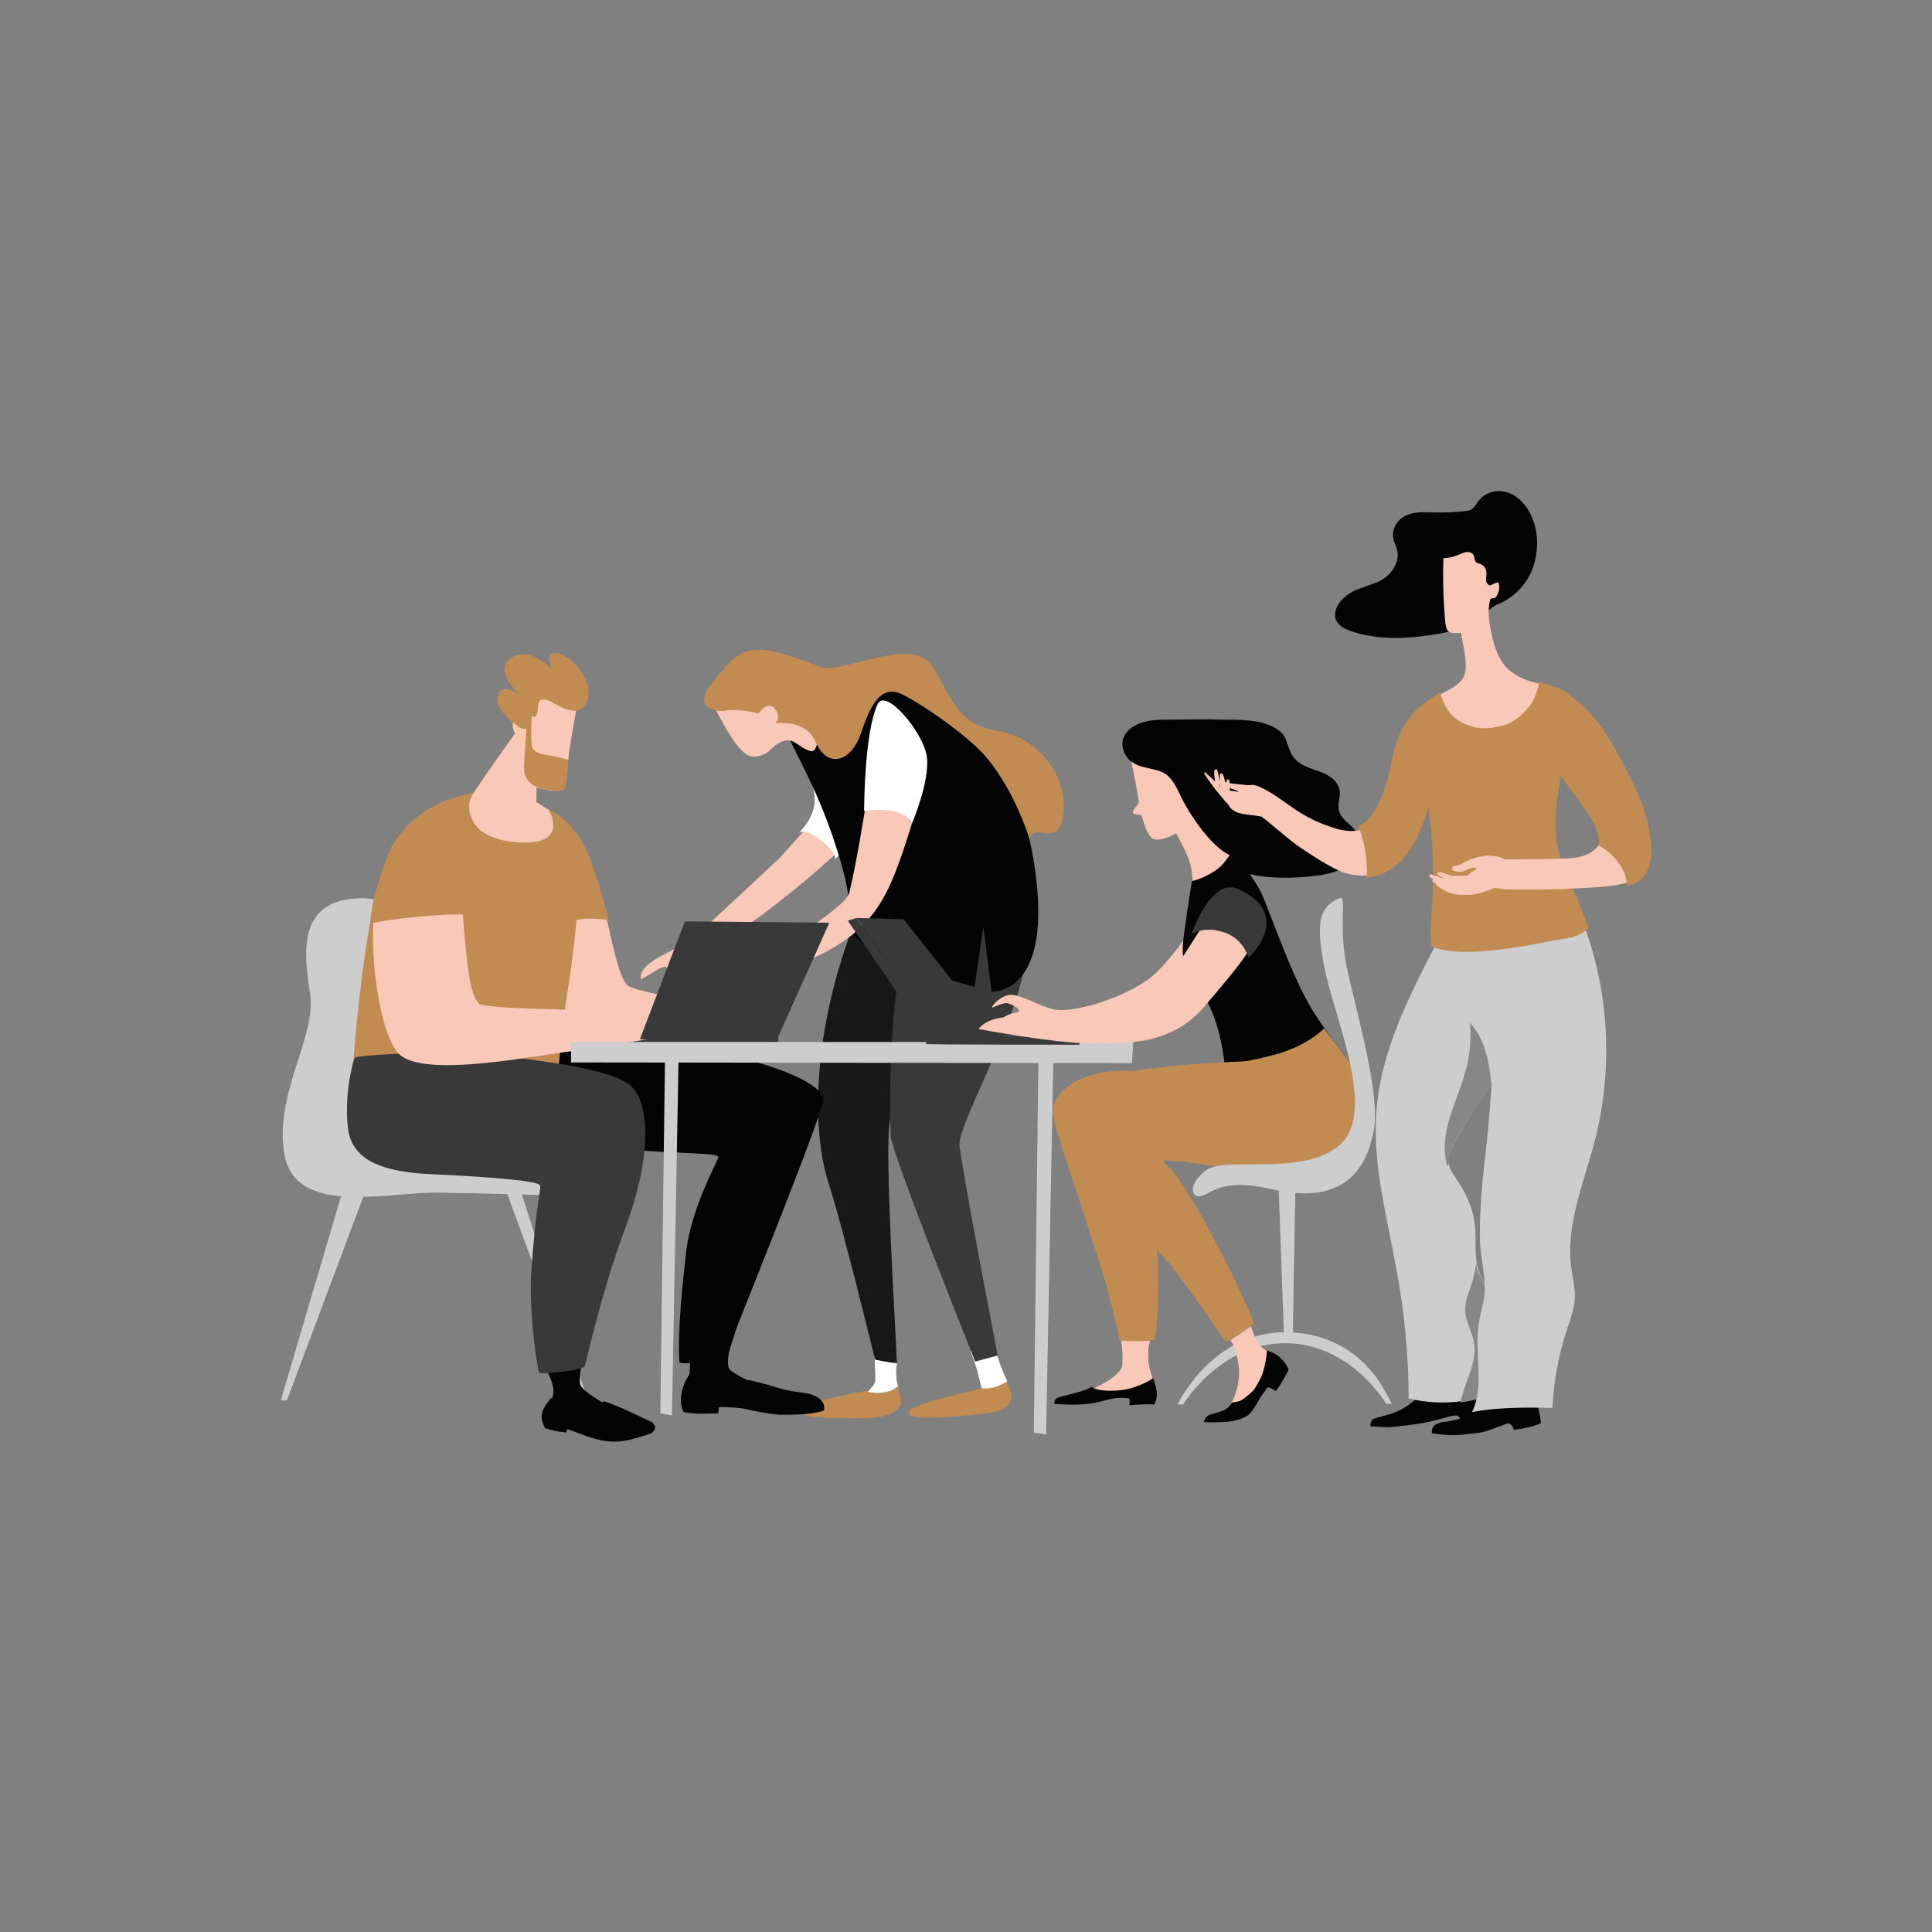 <?xml version="1.0" encoding="utf-8"?>
<!-- Generator: Adobe Illustrator 26.1.0, SVG Export Plug-In . SVG Version: 6.00 Build 0)  -->
<svg version="1.1" id="Layer_1" xmlns="http://www.w3.org/2000/svg" xmlns:xlink="http://www.w3.org/1999/xlink" x="0px" y="0px"
	 viewBox="0 0 283.5 283.5" style="enable-background:new 0 0 283.5 283.5;" xml:space="preserve">
<rect x="0" y="0" width="283.5" height="283.5" fill="#808080" stroke="none"/>
<style type="text/css">
	.st0{fill:#FFFFFF;}
	.st1{fill:#E6E6E6;}
	.st2{fill:#CDCDCD;}
	.st3{fill:url(#SVGID_1_);}
	.st4{fill:url(#SVGID_00000032632798649577080900000008246969447413595827_);}
	.st5{fill:url(#SVGID_00000035508566752708864120000013779096963588253100_);}
	.st6{fill:#181819;}
	.st7{fill:#040405;}
	.st8{fill:#008A97;}
	.st9{fill:#FAC8B8;}
	.st10{fill:#393939;}
	.st11{fill:#C18B52;}
	.st12{opacity:0.75;fill:#E6E6E6;}
	.st13{fill:#263E53;}
	.st14{fill:#516575;}
	.st15{fill:#1C1B20;}
	.st16{fill:#37363B;}
	.st17{fill:#2B2A2F;}
	
		.st18{fill-rule:evenodd;clip-rule:evenodd;fill:#E1E1E1;stroke:#F9F9F9;stroke-width:0.25;stroke-linecap:round;stroke-linejoin:round;}
	.st19{fill:#D5E6F7;}
	.st20{fill:#80357F;}
	.st21{fill:#E52F32;}
	.st22{fill:#435D89;}
	.st23{fill:#C79763;}
	.st24{opacity:0.12;}
	.st25{fill:#943C00;}
	.st26{fill:#B14B00;}
	.st27{opacity:0.3;fill:#C18B52;}
	.st28{fill:#D4AE86;}
	.st29{fill:#878787;}
	.st30{fill:#A51627;}
	.st31{fill:#CDA275;}
	.st32{fill:#1D1D1E;}
	.st33{opacity:0.23;}
	.st34{fill:#E7E7E7;}
	.st35{fill:none;}
	.st36{fill:#232828;}
	.st37{fill:#131616;}
	.st38{fill:#343A3A;}
	.st39{fill:#353A4E;}
	.st40{fill:#767D93;}
	.st41{fill:#18191E;}
	.st42{fill:#DECA44;}
	.st43{fill:#F7BF23;}
	.st44{fill:#45464C;}
	.st45{fill:#2C3133;}
	.st46{fill:#1E2123;}
	.st47{fill:#414547;}
	.st48{fill:#131516;}
	.st49{fill:#4F4F50;}
	.st50{fill:#2C3A3F;}
	.st51{fill:#CFCFCF;}
	.st52{fill:#28353A;}
	.st53{fill:#B4B4B4;}
	.st54{fill:#DFC3A5;}
	.st55{fill:#E9D6C2;}
	.st56{fill:#939598;}
	.st57{fill:#BCBEC0;}
	.st58{fill:#D1D3D4;}
	.st59{enable-background:new    ;}
	.st60{fill:#A7A9AC;}
	.st61{fill:#F1F2F2;}
	.st62{fill:#16285B;}
	.st63{fill:#FFBC00;}
	.st64{fill:#673AB7;}
	.st65{fill:#F7D5B9;}
	.st66{fill:#835ADB;}
	.st67{fill:none;stroke:#51443D;stroke-width:0.741;stroke-miterlimit:10;}
	.st68{fill:#00D9EA;}
	.st69{fill:#FFFFFF;stroke:#E7A646;stroke-width:0.321;stroke-miterlimit:10;}
	.st70{fill:#000062;}
	.st71{fill:#0098A8;}
	.st72{fill:#FFC8A4;}
	.st73{opacity:0.4;fill:#393939;}
	.st74{clip-path:url(#SVGID_00000116232808846930481210000010501319290200428439_);}
	.st75{clip-path:url(#SVGID_00000122698279808768614370000000370383792996412821_);}
	.st76{clip-path:url(#SVGID_00000089548259923951651350000016318419390054844825_);enable-background:new    ;}
	.st77{fill:#EFF2F4;}
	.st78{clip-path:url(#SVGID_00000072275979596283343370000016819834302462708414_);enable-background:new    ;}
	.st79{clip-path:url(#SVGID_00000108273613708660046310000003458179003105169828_);enable-background:new    ;}
	.st80{fill:#B8BBBC;}
	.st81{fill:#808283;}
	.st82{clip-path:url(#SVGID_00000054987103157587452190000014416959763412067717_);enable-background:new    ;}
	.st83{opacity:0.4;fill:#FFFFFF;}
	.st84{clip-path:url(#SVGID_00000124860181549129006520000012040147038602455730_);}
	.st85{clip-path:url(#SVGID_00000081635508561262194410000015540854443114246025_);}
	.st86{clip-path:url(#SVGID_00000168836795640058860100000015774603532035470756_);enable-background:new    ;}
	.st87{clip-path:url(#SVGID_00000011002543299131762960000005940900902928888504_);enable-background:new    ;}
	.st88{clip-path:url(#SVGID_00000125570546811796517540000006777790561937966000_);enable-background:new    ;}
	.st89{clip-path:url(#SVGID_00000147202829080717516130000016618889561590995612_);enable-background:new    ;}
	.st90{fill:#2B2B2B;}
	.st91{fill:#B73026;}
	.st92{fill:#616061;}
	.st93{fill:#D1352E;}
	.st94{fill:#444444;}
	.st95{fill:#1D1D1B;}
	.st96{fill:#525252;}
	.st97{fill:#E6332C;}
	.st98{fill:#424243;}
	.st99{fill:#7D9ACF;}
	.st100{fill:#232322;}
	.st101{fill:#FFCC00;}
	.st102{fill:#0072AE;}
	.st103{fill:#354E8D;}
	.st104{fill:#283A6A;}
	.st105{fill:#6778B6;}
	.st106{fill:#2981BC;}
	.st107{fill:#FDE1D1;}
	.st108{fill:#4C92CE;}
	.st109{fill:#1D507C;}
	.st110{fill:#3593D1;}
	.st111{fill:#3394D2;}
	.st112{fill:#CD575E;}
	.st113{fill:#B01B32;}
	.st114{fill:#646564;}
	.st115{opacity:0.72;}
	.st116{fill:#999999;}
	.st117{opacity:0.64;}
	.st118{opacity:0.22;}
	.st119{fill:#464746;}
	.st120{fill:#343534;}
	.st121{fill:#777877;}
	.st122{fill:#4B4C4B;}
	.st123{fill:#727272;}
	.st124{fill:#8C8C8C;}
	.st125{fill:#9C9C9C;}
	.st126{fill:#D5D5D5;}
	.st127{fill:#1A1A1A;}
	.st128{fill:#333333;}
	.st129{fill:#B3B3B3;}
	.st130{opacity:0.58;}
	.st131{fill:#CCCCCC;}
	.st132{fill:#286AA5;}
	.st133{fill:#EB5B60;}
	.st134{opacity:0.65;}
	.st135{fill:#AAB6D9;}
	.st136{fill:#2A2A2A;}
	.st137{fill:#5E5E5F;}
	.st138{fill:none;stroke:#040405;stroke-width:0.5;stroke-miterlimit:10;}
	.st139{opacity:0.9;}
	.st140{fill:#959595;}
	.st141{fill:#A1A1A1;}
	.st142{fill:#555555;}
	.st143{fill:#FFC8AB;}
</style>
<g>
	<g>
		<path class="st9" d="M132.5,115.7c0,0-15.9,17.1-30,24.5c0,0-1.7,0.5-2.8,2.3c-0.5,0.8-2.4,1.9-1.9,0.4s-0.5-1.1-1.5-0.5
			c-1,0.6-2.2,1.3-2.2,1.3s-0.8-1.3,2.5-3.2c3.4-1.9,3.8-1.7,4.9-2.6c0.8-0.7,12.8-11.9,12.8-11.9l13.5-14.9
			C127.7,111.1,132.3,112.8,132.5,115.7z"/>
		<g>
			<path class="st0" d="M117,122.4c0,0,3-2.5,2.5-5.8c-0.5-3.3-0.7-7.2-0.7-7.2s4.9,11.8,5.7,14.7l-2,2
				C123.1,125.2,118.4,120.8,117,122.4z"/>
		</g>
		<path class="st0" d="M131.6,200.1l-0.1,1c0,0,0,1.5,0.2,2c0.2,0.5,0,0.9,0,0.9l-4.1,2.2l-0.6-1.7c0,0,1.4-1.2,1.4-1.8
			c0.1-0.5,0-1.8,0-1.8l-0.1-2.9L131.6,200.1z"/>
		<path class="st11" d="M127.6,208.1c2.3-0.1,4.9-1,4.6-2.8c-0.1-0.7-0.5-1.9-0.5-1.9c-1.2,1.4-4.5,1-4.6,0.7c0,0-9.2,1.6-9.4,2.7
			c0,0.1,0,0.4,0,0.5C118,208.3,125.5,208.1,127.6,208.1z"/>
		<path class="st0" d="M146.2,198.4c0,0,0.3,1.3,0.8,2.4c0.2,0.6,0.8,1.9,0.8,1.9l-3,4.4c0,0-0.6-2.8-1.4-6c-0.2-0.7-1-2.9-1-2.9
			L146.2,198.4z"/>
		<path class="st11" d="M143.9,207.5c2.3-0.2,4.6-0.8,4.5-2.6c0-0.5-0.6-2.2-0.6-2.2c-0.8,0.5-2.1,1.2-3.7,1c0,0-10.2,2.3-10.6,3.3
			c0,0.1-0.1,0.4,0,0.5C133.6,208.6,141.6,207.7,143.9,207.5z"/>
		<path class="st6" d="M125.8,134.3c-6.7,16.7-6.8,31.7-4.1,39.7c1.8,5.4,6.7,25.5,6.7,25.5s2.1,0.5,3.2,0.5
			c-0.1-4.2-1.9-31.2-1-35.7c3.1-15.1,5.5-27.1,5.5-27.1L125.8,134.3z"/>
		<path class="st10" d="M150.3,135.4c2.8,8.8-10,29.1-9.5,32.8c0.8,5.9,5.6,30.7,5.6,30.7l-3.3,0.9c0,0-12.2-30.4-12.4-33.1
			c-0.2-4.5-0.2-18.7,1.7-25.5c0.6-2.3,2.3-9.1,2.3-9.1S145.7,121,150.3,135.4z"/>
		<path class="st7" d="M145.5,145.5c0,0,8.7,0.7,6.5-17c-1.8-14.7-8.1-20.5-21.4-27.8c-12.4-6.9-15.4,2.6-14.6,8
			c0.1,0.6,3.9,7,6.4,14.7c1.3,3.9,2.6,8.3,2.2,12.1c-0.4,4.4,18.4,9.3,18.4,9.3l1.3-8.8L145.5,145.5z"/>
		<path class="st9" d="M105,104.1c3.7,7.1,4.9,7.2,6.5,6.8c1.6-0.4,1.6-1.4,3.3-2.1c1.7-0.7,2.3,0.9,4.1,1.4c1.3,0.4,1.5-3.4,0.2-5
			c-1.3-1.6-1.7-3.4-4.4-2.4c-2.7,0.9-3.3-0.8-6.7-0.8C104.5,102,105,104.1,105,104.1z"/>
		<path class="st11" d="M104.5,100.2c-3,3.6,0.4,4.3,1.9,4.1c2.1-0.4,4.9,0.4,4.9,0.4c2-2.8,3.4,0.4,2.7,1.1c-1.1,0.9,3.9-1,5.7,3.1
			c1.8,4.1,5.3,2.7,6.6-1.2c1.2-3.5,2.7-7.5,6.1-5.8c3.4,1.7,9.9,6.3,12.4,9.3c4.2,5,6.3,12,6.3,12c0.4-2.7,3.7,1,4.7-2.6
			c1.6-5.5-3-12.4-9.2-13.3c-5.2-0.8-6.4-3.3-9.4-9c-3-5.7-13.4,0.9-17-0.5C109.3,93.5,108.6,95.2,104.5,100.2z"/>
		<path class="st9" d="M133.8,120.9c-3.4,10.9-5.3,15.5-14.9,19.9c-9.6,4.4-10.6,5.5-12.6,7.9c-2.1,2.4-4.8-2.2-3.6-3.2
			c0.3-0.3,2.3-0.9,3.6-1.8c0,0,1.8-1.2,5.1-2.9c1.2-0.7,12.6-7.5,13.2-9.7c1-4,2.3-12.1,2.3-12.1l4.6-1.9L133.8,120.9z"/>
		<path class="st0" d="M128.8,103.3c-2,4.1-2,15.7-2,15.7s5.8-1,7,1.9c0,0,2.7-6.3,2.2-9.9C135.5,107.5,130,100.9,128.8,103.3z"/>
	</g>
	<g>
		<polygon class="st2" points="75.5,171.9 86,204.8 85.4,205 73,171.3 		"/>
		<path class="st7" d="M101.4,198.5l5.7-0.7c0,0-0.7,2.7,0.1,3.3c2.8,2,6.2,2.7,6.2,2.7s-5.4,0.9-8.6,0.9c-3.1,0-4.1,0-4.1,0
			s0.4-1.7,0.5-3.5C101.3,199.3,101.4,198.5,101.4,198.5z"/>
		<path class="st7" d="M101.2,201.6c-2,3-1.1,5.3-0.9,5.6c2.2,0.4,3.3,0.2,5.1,0.2c0.1-0.4,0-0.5,0.1-0.9c0.8-0.1,3.4,0.1,4.1,0.3
			c0.7,0.2,3.9,0.8,4.9,0.8c2.2,0,4.4,0,6.4-0.6c0.2-0.9-0.2-1.5-1-2c-0.9-0.5-1.6-0.6-2.6-0.7c-1.6-0.2-2.8-0.5-4.3-1
			c-0.3-0.1-2.9-0.8-3.2-0.8c-0.2,0-1.2,1.8-5.7,0.7C103.3,203.2,101.1,202.4,101.2,201.6z"/>
		<path class="st7" d="M120.8,161.4c0,1.8-11.2,29.6-12.5,32.9c-0.4,1.1-1.4,4.2-1.6,5c-0.2,0.5-7,1-7,0.6c-0.3-4.7,0.5-12,1-16.3
			c0.7-6.1,4.4-12.9,4.7-13.7c0.3-0.8-4.4-0.5-16.5-1.4c-12.1-0.9-28.6,2.7-29.1-5.5c-0.4-8.2,14.9-11.6,31.4-10.5
			C107.6,153.7,120.8,158.2,120.8,161.4z"/>
		<polygon class="st2" points="97.6,154 96.9,207.4 98.6,207.7 99.6,154 		"/>
		<path class="st7" d="M80.1,200.9c0,0,1.3,2.2,1.1,3.5c-0.2,1.4-0.8,1.9-0.8,1.9s2.6,2.4,5.4,2.7c3,0.3,6-1.4,5.9-1.5
			c-0.3-0.1-6.5-3.1-6.6-4.5c-0.1-1.4,0.3-2.9,0.3-2.9L80.1,200.9z"/>
		<path class="st7" d="M80.9,205.1c-0.3,0.4-1.3,1.5-1.4,2.5c-0.1,0.7,0.2,1.5,0.5,2c0.2,0,1.1,0.4,3,0.6c0.2,0,0.2-0.5,0.3-0.5
			c4.4,1.7,6.1,2.3,9.4,1.5c0.4-0.1,2.5-0.7,2.9-0.9c0.3-0.2,0.6-0.6,0.5-1c-0.1-0.3-0.3-0.6-0.6-0.7c-1-0.4-4.4-2.2-6.9-3
			c-0.5,0.8-1.8,1.7-4.3,1.4C82.8,206.8,81.6,206.4,80.9,205.1z"/>
		<path class="st9" d="M89.1,135.2c0.3,0.9,1.6,8.3,3,9.4c1.4,1.1,12.4,2.6,16.9,4.6c4.4,2,2.7,2.3,2.7,2.3l-25.2,1.5
			c0,0-3.5-1.7-5.5-11.2c-2-9.6,0.8-10.8,0.8-10.8S87.8,130.5,89.1,135.2z"/>
		<polygon class="st2" points="51,172.3 41.2,205.5 42.1,205.5 54.7,171.9 		"/>
		<path class="st2" d="M53.1,131.8c5.8-0.1,10.8,7.3,13.2,12c2.4,4.8,14.6,31.6,14.6,31.6s-9.9-0.3-16.8-0.4s-20.5,3.5-22.3-5.3
			c-1.8-8.9,4.7-17.5,3.7-23.9C44.5,139.5,43.7,131.9,53.1,131.8z"/>
		<path class="st11" d="M70.2,116.3c0.2,2,2.4,5.7,6,5.9c3.6,0.2,2.2-3.2,2.1-3.9c3.6,0.3,5.8,3.1,6.9,4.9c1.6,2.5,2.5,6.2,2.8,7.1
			c0.3,0.9-3.2,3-3.2,3s-0.9,8.9-1.6,12.7c-0.6,3.8-1.2,10.3-1.2,10.3s-9.2-0.9-18.3,0c-9.1,0.9-11.9,0.2-11.9,0.2s1.7-26.1,6.1-33
			C62.4,116.7,70.2,116.3,70.2,116.3z"/>
		<polygon class="st10" points="80.8,152.9 99.8,153.1 100.1,151.7 81,151.8 		"/>
		<path class="st9" d="M76.4,106.4c-0.4,0.7-4.1,5.7-7,10.1c-0.8,1.2-0.7,2.7,0,4c1.2,2.3,4.8,3.3,8.4,3.1c5.4-0.3,2.7-4.8,2.7-4.8
			l-1.8-1.1l0.2-9.6L76.4,106.4z"/>
		<path class="st9" d="M84.7,103.5c0,0-0.8,4.1-1.2,7c-0.4,2.9-0.3,5.5-1.3,5.5c-1,0.1-4.8-0.1-5.5-2.2c-0.7-2.2,0.5-12,0.5-12
			L84.7,103.5z"/>
		<path class="st143" d="M77.7,106.3c0,0-1.1-1.8-2.2-0.6c-1.1,1.1,1.4,3.8,1.4,3.8L77.7,106.3z"/>
		<path class="st11" d="M77.3,106.4c0,0-0.4,5.1-0.4,6.4c0,1.3,0.9,2.8,3.4,3.1c2.5,0.3,2.6,0,2.7-0.5c0.2-1.1,0.4-3.9,0.4-3.9
			s-0.7-0.2-2.5-0.6c-1.8-0.3-2.2-0.4-2.7-1c-0.5-0.6-0.1-6.2-0.1-6.2L77.3,106.4z"/>
		<path class="st11" d="M83,135.4c0.2,0,1.8-0.6,3.4-0.6s2.9,0.2,2.9,0.2c0.4,1.3-1.3-5.7-3.3-9.7C84.8,122.7,83,135.4,83,135.4z"/>
		<polygon class="st10" points="94.6,153.1 94.8,151.7 114.2,152.1 114.2,153.8 		"/>
		<path class="st11" d="M84.3,104.3c1.4,0.1,2.2-1.5,2-3.2c-0.1-1.7-2.2-4.7-4.3-5.2c-2-0.5-1.4,1.7-0.9,2.4c-2.1-2.1-4.5-3-6.2-1.7
			c-2.2,1.6,0.4,4.5,1.3,5.2c-2.5-1.3-3.1-0.4-3.2,0.5c-0.2,0.8,0.5,2.5,2.9,4.2c0.2,0.2,1,0.7,1.6,0.4c0.5-0.2,0.3-1,0.5-1.6
			c0.1-0.6,0.1,0.1,0.6-0.2c0.5-0.3,0.1-2.2,0.8-2.4C81,102.4,81.8,104.1,84.3,104.3z"/>
		<path class="st143" d="M97.5,149.8c0,0,4.7-1.6,8.2-0.6c3.5,1,3.4,2.4,3.4,2.4L97.6,152L97.5,149.8z"/>
		<path class="st10" d="M93.6,160.7c1,1.8,2.6,7.8-2.1,20.2c-3.1,8.3-5.3,18.2-5.7,19.6c-0.1,0.5-6.5,1.3-6.7,0.9
			c-0.2-0.3-1.6-8.9-1.1-15.4c0.8-10.8,1.5-11.4,1.2-12.1c-0.3-0.7-9.2-1.3-15.9-1.6c-6.7-0.3-11.5-1.8-12.2-6.5s0.7-10.4,1-10.6
			c0.3-0.3,13.3-1.5,26.6,0.4C91.9,157.4,92.7,159.2,93.6,160.7z"/>
		<path class="st9" d="M63.5,120.3c2.9,0,3.5,3,4.3,12.6c0.8,9.6,1.1,12.6,2.4,14.3c0.7,0.9,14,0.9,21.7,1.2
			c7.6,0.4,11.7-0.2,15.9,2.9c-8.7,0.1-17.8,2.2-23.6,2.9c-5.8,0.7-22.2,4.1-25.7,0.4c-3.5-3.7-5.3-21.3-2.1-26.9
			C59.5,121.9,60.3,120.3,63.5,120.3z"/>
		<path class="st11" d="M54.3,135.5c2.2-0.5,9.7-1.5,15-1.3c0.4-6.4,0.7-15.2-5-15.3C58.4,118.7,54.7,130.1,54.3,135.5z"/>
		<polygon class="st10" points="100.5,135.2 93.9,152.5 113.8,153 121.7,135.4 		"/>
		<polygon class="st2" points="152.4,153.8 151.7,210.2 153.5,210.5 154.6,153.8 		"/>
		<g>
			<path class="st9" d="M168.8,196.7c0,0-0.4,0.8-0.3,2.6c0,1.8,1.1,3.9,1.2,4.6c0.2,1.6-10.8,0.5-10.8,0.5s5.7-2.1,5.8-4.2
				c0.1-2.1-0.2-3.5-0.2-3.5S168.3,196.8,168.8,196.7z"/>
			<path class="st7" d="M166.3,203.6c1.8-0.6,2.7-1.2,2.9-1.4c0.8,2,0.6,3.1,0.2,3.9c-1.2-0.1-2.5,0-3.7,0.1c0.1-0.3,0.1-0.7,0-1
				c-3.7-0.5-3.6,1.4-11,0.8c0-0.4,0.1-0.7,0.5-0.9c0.4-0.2,2.9-0.7,3.9-1.1c0.4-0.1,1.1-0.5,1.1-0.5
				C160.9,204.2,164.2,204.3,166.3,203.6z"/>
			<path class="st7" d="M189.8,111.1c0.9,1.2,2.4,1.6,3.8,2.1c1.4,0.5,2.8,1.4,3,2.9c0.1,1-0.4,2-0.1,2.9c0.3,1.3,1.9,2,2.6,3.2
				c0.9,1.5,0.2,3.5-1.2,4.6c-1.3,1.1-3.1,1.5-4.8,1.7c-3.3,0.4-6.7,0.5-10-0.3c-3.2-0.8-6.3-2.7-8.2-5.4c-0.8-1.2-1.4-2.6-2.1-3.8
				c-1-1.7-2.2-3.3-3.5-4.7c-0.2-0.2-0.4-0.4-0.4-0.7c0-0.3,0.2-0.6,0.5-0.5c-1.1-0.2-2.2-0.4-3.1-1.1c-0.9-0.6-1.6-1.7-1.6-2.8
				c0-1.4,1.1-2.5,2.4-3c1.2-0.5,2.6-0.6,4-0.6c2.7,0,5.5-0.1,8.2,0c1.7,0,3.5,0,5.2,0.3c1.5,0.3,3.2,0.9,4,2.2
				C188.9,108.8,189.1,110.1,189.8,111.1z"/>
			<polygon class="st10" points="132.6,134.9 145.7,151.4 137.7,151.9 125.7,134.7 			"/>
			<polygon class="st10" points="124.4,135.1 125.7,134.7 137.7,151.9 136.1,152.1 			"/>
			<polygon class="st10" points="164.5,152.1 136.9,151.9 145.2,150.7 161.8,151 			"/>
			<path class="st9" d="M178.7,129.8c-0.5,1.3-6,10.8-10.2,13.9c-4.6,3.3-11.7,5-14,4.4c-2.2-0.6-4.3-1.9-5.8-2.1
				c-1.5-0.2-2.8,1.2-3.1,1.7c-0.3,0.5,1.3-0.6,2.2-0.5c0.9,0.2,2.5,1.2,1.3,1.4c-1.2,0.2-1.9,0.6-2.3,1.2c-0.4,0.5,3.2,1.2,7.7,1.1
				c4.4-0.1,13.2,1.1,19.5-6.1c6.3-7.2,5.5-9,5.5-9L178.7,129.8z"/>
			<path class="st9" d="M171.2,120.3c0,0,1.5,1.7,3,5.2c2,4.5-0.2,11.3-0.2,11.3l7.2-10.5c0,0-5.5-6-5.6-6.3
				c-0.1-0.3-1.4-3.8-3.2-4.8C170.7,114.1,171.2,120.3,171.2,120.3z"/>
			<path class="st7" d="M184.7,130.3c1.4,2.4,4.6,12.9,8.3,18.6c3.7,5.7,9.1,10.8,8.4,17.7c-0.7,6.9-20.7,1-21.3-6.8
				c-0.7-7.8-1.6-10.8-4.3-15.2c-2.4-3.8-2.6-3.7-1.9-8.7c0.4-2.9,1-6.6,1-6.6s1.5-0.3,3.2-1.4c1.7-1,2.2-2.6,2.5-2.4
				C181.4,126,183.1,127.5,184.7,130.3z"/>
			<path class="st2" d="M204.2,205.9c-0.4-0.4-3.7-10-15-10.4c-11.3-0.4-16.4,10.6-16.4,10.6h0.8c0,0,5.5-9.1,15.1-9
				c9.6,0.1,14.7,8.9,14.7,8.9H204.2z"/>
			<path class="st11" d="M154.5,163.2c0.3,2.8,3.3,10.7,7.3,23.6c1.3,4.2,2.3,8.9,2.5,9.9c0.9,0.1,3.5,0.2,5.2-0.1
				c0.5-3.5,0.8-11.5-0.1-15.7c-1.3-5.8-4.3-11.2-4.4-11.4c-0.1-0.3,8.4-7.1,8.4-7.1s-1.4-5.5-8.7-5.3S154.3,160.9,154.5,163.2z"/>
			<path class="st9" d="M165.8,110.5c0.1,1,0.6,2.9,1.3,7c0.1,0.7-1.3,1.5-0.7,1.9c0.3,0.2,1.1,0.1,1.1,0.2c0.6,2.1,1.1,3.5,2.1,3.6
				c0.8,0.1,3-0.6,3.6-1.5c1.4-2,0.7-5.7-0.5-9.6C171,106.6,165.8,110.5,165.8,110.5z"/>
			<path class="st11" d="M155.8,161.9c0.5-2.1,4.9-5.2,25.3-6.1c18.6-0.8,20.3,5.8,20.2,9.4c-0.1,3.2-2.9,5.4-9,6.5
				c-6.3,1.1-18.3-1.4-19.7-1.3c-1.4,0.1-2.9-0.9-0.6,1.4c2.2,2.2,9.5,15.7,12,22.4c0,0-2,1.7-4.1,2.7c-0.5-0.6-5-7.3-7.9-11
				c-5.9-6.6-10.3-11.8-12.6-13.9C155.3,168.1,155.3,164,155.8,161.9z"/>
			<path class="st11" d="M194.3,150.9c0,0-2.4,2.6-7.4,3.9c-4.9,1.3-7.2,1.3-7.2,1.3v2.2c0,0,15.6,13.6,19,8.3
				c3.4-5.3,1-8.3-0.7-10.7C196.3,153.5,194.3,150.9,194.3,150.9z"/>
			<path class="st2" d="M190.1,173.3c0,0.5-0.4,23.1-0.4,23.1l-1.3-0.5l-0.8-22.5H190.1z"/>
			<path class="st2" d="M196.3,131.9c-2.3,1.2-3.4,2.6-2,9.9c1.4,7.3,7.7,21,2.5,26c-5.2,5-17,1.8-19.8,3.9s-2.2,4.2-0.7,3.8
				c1.6-0.4,3-2.7,10.3-1c7.3,1.7,13.4,0.2,15-8.7c0.9-5-2.1-15.7-3.8-23C196.1,135.4,198,131,196.3,131.9z"/>
			<polygon class="st2" points="166.3,152.9 166.1,156 83.8,155.9 83.8,152.9 			"/>
			<path class="st143" d="M173.1,116c-0.1-0.6-0.2-1.3-0.1-1.9c0.2-0.6,0.8-1.1,1.4-1c0.5,0.1,0.8,0.6,0.9,1c0.1,0.5,0,1,0,1.5
				c-0.1,0.4-0.1,0.8-0.4,1.2c-0.2,0.3-0.6,0.6-1,0.5C173.4,117.2,173.2,116.5,173.1,116z"/>
			<path class="st7" d="M179.3,109c-1.2-0.9-2.6-1.7-4.1-2.1c-1-0.2-1.9-0.3-2.9-0.3c-2.9,0.1-5.9,1.6-7,4.2c0.4,1,1.6,1.6,2.7,1.8
				c1.1,0.3,2.3,0.4,3.2,1.1c1,0.8,1.5,2,2.1,3.2c0.9,2,4.8,8.3,8.1,8.9c1.8,0.3,6.3,0.6,6.1-4.1c-0.1-1.8-4-6.9-4.7-8.5
				C182,111.6,180.7,110.2,179.3,109z"/>
			<path class="st10" d="M158.4,152.1l0,1.2c0,0-22.5,0-22.5-0.1c0-0.1,0.1-1.1,0.1-1.1l1.3-0.2L158.4,152.1z"/>
			<path class="st9" d="M183.6,194.6l-3.1,2.1c0,0,0.8,0.5,1.2,3.3c0.5,2.9-0.7,5.6-1.3,6.3c-0.6,0.7,3.3-0.8,5.4-4.2
				c1.7-2.7,1.4-3.1,1.4-3.1s-1.8-0.7-2.8-2.2C183.7,195.3,183.6,194.6,183.6,194.6z"/>
			<path class="st7" d="M177.5,207.6c0.4-0.1,2.2-0.6,2.5-0.9c0.3-0.2,0.8-0.9,0.8-0.9s1-0.1,1.3-0.3c0.4-0.2,0.8-0.6,1.2-0.9
				c0.9-0.7,1.1-1.3,1.7-2.4c0.5-1,0.9-3.2,0.9-4c2.3,0.5,3.2,2.7,3.2,2.8c-0.8,1.6-1.8,3.1-1.9,3.1c-0.1,0-0.2-0.1-0.2-0.1
				c-0.2-0.1-0.6-0.4-0.8-0.4c-0.3,0-0.3,0.1-0.5,0.4c-0.3,0.5-0.8,1-1,1.5c-0.1,0.3-1.3,2.1-1.6,2.2c-1.2,0.7-2.3,1.1-6.3,1
				C176.5,208.7,176.8,207.9,177.5,207.6z"/>
			<path class="st9" d="M152.9,150c-1.7-0.1-4.1-0.9-5.8-0.7c-2.8,0.4-3.5,1.7-3.5,1.7s10.6,2,16,2.1c5.4,0,12.2,0.5,17.3-5.6
				c5.1-6,7.7-9.1,7.8-11.9c0.1-2.8-2.5-4.6-4-4.6c-1.5,0-4.9,6.1-8,10.7c-3,4.5-5.4,6.3-10.5,7.4
				C155.8,150.5,154.4,150.1,152.9,150z"/>
			<path class="st10" d="M183.2,140.6c0,0-0.6-2.8-3.6-3.8c-3-1-4.8,0.3-4.8,0.3s2.9-8.3,6.7-6.7C185.4,132,188.1,135.4,183.2,140.6
				z"/>
		</g>
	</g>
	<g>
		<path class="st7" d="M217.7,203.7c0.8,1.2,1.3,2.7,1.3,4.2c-1.2,0.3-3.5,0.6-4.6,0.7c-0.1-0.3-0.1-0.8-0.8-0.9
			c-0.9,0-2.9,0.9-6,1.3c-4.3,0.5-3,0.5-6.5,0.3c0-0.3,0-0.7,0.3-1c0.2-0.2,1.3-0.4,1.5-0.5c2.1-0.5,3.4-1.2,5-2.6
			c0.4-0.3,0.7-0.9,1.1-1.2c0.7-0.4,1.5-0.4,2.4-0.5c1.6,0,3.1,0,4.7,0.1C216.6,203.5,217.2,203.5,217.7,203.7z"/>
		<path class="st7" d="M225.8,206.9c0.1,0.5,0.2,1.1,0.3,1.6c0,0.1,0,0.2,0,0.3c-0.1,0.1-0.2,0.2-0.3,0.2c-1.2,0.4-2.5,0.7-3.7,0.8
			c0-0.5-0.6-1.1-1-0.9c-0.2,0.1-3.4,1.3-3.8,1.3c-3.2,0.4-4.1,0.6-7.2,0.1c0-0.2,0-0.5,0.1-0.7c0.3-0.8,1.3-0.9,2.1-1
			c1.3-0.2,2.7-0.6,3.8-1.2c0.6-0.3,1.1-0.8,1.7-1.2c0.6-0.4,1.1-0.9,1.7-1.3c0.7-0.5,1.4-1.1,2.2-1.4c0.8-0.4,1.7-0.5,2.6-0.2
			c0.8,0.3,1.5,1.1,1.5,2c0,0.2-0.1,0.5-0.1,0.7C225.6,206.2,225.7,206.6,225.8,206.9z"/>
		<path class="st2" d="M218.6,198.1c-0.4-2.8,0.7-5.8-0.2-8.4c-0.3-1-1-1.9-1.3-2.9c-0.9-2.3-0.4-4.8-0.7-7.2
			c-0.3-2.4-1.3-4.6-2.7-6.6c-0.6-0.9-1.2-1.8-1.2-2.8c0-0.7,0.3-1.3,0.6-1.9c1.7-3.3,3.7-6.4,6-9.3c1.4-1.8,3-3.5,3.9-5.6
			c1.4-3,1.5-6.5,1.5-9.9c0-2.3,0-4.5,0-6.8c0-0.5,0-1-0.2-1.4c-0.3-0.5-0.8-0.8-1.3-1c-1.7-0.9-3.7-1.8-5.5-1.3
			c-1.1,0.3-2,1.1-3,1.7c-0.7,0.5-1.6,0.9-2.2,1.5c-0.6,0.6-1.1,1.4-1.5,2.2c-4,7.7-8.1,15.7-8.8,24.4c-0.7,8,1.6,16,3,23.9
			c1.1,6.1,1.7,12.3,1.7,18.5c3.2,0.8,6.7,0.8,9.9,0c0.6-0.2,1.2-0.3,1.7-0.7c0.9-0.7,1.2-2,1.1-3.2
			C219.2,200.3,218.7,199.2,218.6,198.1z"/>
		<path class="st29" d="M216.3,197c-0.3-1.6-1.2-3-1.3-4.6c-0.1-1.5,0.6-2.8,1-4.2c0.3-0.9,0.5-1.9,0.6-2.8c0.1,0.5,0.2,1,0.4,1.4
			c0.4,1,1,1.9,1.3,2.9c0.9,2.7-0.2,5.6,0.2,8.4c0.2,1.2,0.6,2.3,0.7,3.4c0.1,1.2-0.1,2.5-1.1,3.2c-0.5,0.4-1.1,0.6-1.7,0.7
			c-0.7,0.2-1.4,0.3-2.1,0.4C214.9,202.8,216.8,200,216.3,197z"/>
		<path class="st2" d="M216,207.2c1.9-3.8,0.3-8.7,1-13c0.2-1.3,0.6-2.6,0.8-3.9c0.3-2.5-0.4-5-0.6-7.6c-0.2-4.2,0.3-9.4,0.8-13.5
			c1-9.3,1.4-16.8,0.9-25.8c-0.2-2.7-0.2-5.6,1.3-7.8c1.2-1.9,3.3-2.8,5.4-2.9c2.1-0.1,4.3,0.8,6.3,1.7c4.1,10,4.9,21.7,2.3,32.3
			c-1.6,6.5-4.6,13-3.6,19.6c0.2,1.3,0.5,2.6,0.5,3.9c0,1.7-0.7,3.4-1.2,5c-1.2,3.6-1.9,7.5-2.1,11.4
			C223.7,206.5,219.8,206.5,216,207.2z"/>
		<path class="st7" d="M204.4,78.5c0,0.9,0.6,1.8,0.7,2.7c0.1,1.4-0.8,2.8-1.9,3.6c-1.1,0.8-2.5,1.1-3.8,1.6
			c-1.3,0.5-2.5,1.3-3.2,2.6c-0.2,0.4-0.3,0.9-0.3,1.4c0.1,1.2,1.3,1.9,2.3,2.2c3.5,1.2,7.3,1.2,10.9,0.7c3.2-0.4,6.6-1.1,9-3.4
			c0.3-0.3,0.7-0.7,1.1-0.9c0.4-0.3,0.8-0.4,1.2-0.6c2-1,3.7-2.8,4.5-5c0.8-2.2,0.9-4.7,0.1-7c-0.6-1.7-1.8-3.3-3.4-4
			c-1.6-0.7-3.7-0.3-4.7,1.2c-0.3,0.4-0.5,0.8-0.9,1.1c-0.3,0.2-0.7,0.3-1.1,0.3c-1.4,0.2-2.8,0.2-4.2,0.2c-1.3,0-2.7-0.2-4,0.3
			C205.6,75.8,204.4,77,204.4,78.5z"/>
		<path class="st9" d="M209.2,103.2c-0.5,0.4-0.2,1-0.2,1.7s0.2,1.3,0.4,1.9c0.3,1.1,0.8,2.1,1.2,3.1c0.2,0.4,0.4,0.9,0.8,1.2
			c0.6,0.4,1.4,0.5,2.1,0.5c2,0,4-0.1,5.9-0.5c1.9-0.4,3.8-1.2,5.3-2.4c2-1.6,3.2-4.1,3.3-6.6c0-0.3,0.7,0.3,0.5,0
			c-0.3-0.7-1.9-1.7-2.7-1.8c-1.6-0.3-3.2-1-4.4-2c-1.3-1.2-2-3-2.4-4.7c-0.5-2.1-0.9-4.3-0.1-6.3c-0.5-0.6-1.2-1-1.9-1
			c-0.8,0-1.6,0.3-2.1,0.9c-0.6,0.7-0.8,1.7-0.8,2.7c0,2.2,0.6,4.3,0.9,6.5c0.1,1,0.2,2.2-0.3,3.1
			C213.7,101.1,210.8,101.9,209.2,103.2z"/>
		<path class="st9" d="M219.8,87.1c-0.1,0.2-0.2,0.5-0.4,0.6c-0.1,0.1-0.3,0.1-0.5,0.1c-0.4,0.1-0.6,0.7-0.7,1.1
			c-0.3,1.5-1.1,3.1-2.6,3.7c-0.5,0.2-1.1,0.3-1.7,0.3c-0.5,0-1,0-1.4-0.3c-0.3-0.3-0.3-0.7-0.4-1.1c-0.3-3.1-0.4-6.2-0.3-9.4
			c0-0.6,0.1-1.2,0.4-1.8c0.2-0.4,0.6-0.7,1-1c1-0.7,2.3-1.2,3.4-0.7c1,0.4,1.5,1.6,1.6,2.6s0.1,2.2,0.3,3.2
			c0.6-0.1,1.1,0.3,1.3,0.9C220.1,86,220,86.6,219.8,87.1z"/>
		<path class="st9" d="M203.4,126.5c0.3-0.7,0.3-1.5,0.1-2.2c-0.1-0.6-0.3-1.3-0.7-1.8c-0.4-0.5-1-0.9-1.7-0.8
			c-0.3,0-0.6,0.1-0.7-0.2c-1.8,0.8-3.7,0.4-5.5-0.3c-1.8-0.6-3.5-1.5-5.1-2.6c-1.6-1.1-3.1-2.3-4.9-3.1c-0.6-0.3-1.4-0.5-1.9-0.1
			c-0.3,0.2-0.5,0.5-0.5,0.9c-0.1,0.6,0.1,1.3,0.5,1.8s0.9,0.9,1.4,1.2c2,1.4,4.3,3.6,6.3,5c1.2,0.8,4.9,3.3,6.7,3.8
			c1,0.3,2.5,0.5,3.5,0.3C202.1,128.1,203,127.4,203.4,126.5z"/>
		<path class="st7" d="M218.7,85.9c-0.3,0-0.5-0.3-0.6-0.5c-0.1-0.3,0-0.6,0-0.9c0.1-0.6-0.1-1.3-0.6-1.6c-0.3-0.2-0.6-0.2-0.9-0.4
			c-0.3-0.3-0.2-0.8-0.4-1.1c-0.2-0.3-0.6-0.4-0.9-0.4c-0.4,0-0.7,0.2-1,0.3c-1.2,0.5-2.6,0.9-3.8,0.3c-0.3-0.1-0.5-0.3-0.7-0.5
			c-0.4-0.5-0.3-1.3,0.1-1.9c0.4-0.6,1-0.9,1.6-1.2c1.2-0.7,2.6-1.2,3.9-1.3c1.9-0.1,3.8,0.6,5,2c1.3,1.4,1.9,3.3,1.6,5.2
			c-0.1,0.6-0.4,1.3-1,1.5c-0.5,0.2-1.1-0.1-1.6,0.2C219.1,85.6,218.9,85.9,218.7,85.9z"/>
		<path class="st11" d="M227.5,138.1c2.4-0.5,3.8-0.3,5.6-1.9c-0.8-2.3-1.9-5.1-3-7.2c-2.8-5.5-1.9-12-0.4-18c0.6-2.5,0.7-5,0.1-7.5
			c-0.2-1,0.9-1.1,0.2-1.8c-0.7-0.6-2.8-1.3-4.1-1.6c-0.3,1.1-0.6,2.3-1.3,3.3c-0.9,1.2-2.4,2.7-3.9,3c-2.6,0.7-4.1,0.7-6.4-0.5
			c-1.9-1-2.6-3.1-3-4.3c-0.8,0.5-2.2,1.5-2.7,1.9c-0.6,0.5-1.5,1.3-1.8,2c-0.5,1.1,1,3.5,1.2,4.7c1.6,7,2.3,11.8,2.3,19.2
			c0,2.9-0.6,6.6-0.3,9.4C210.4,138.9,212.9,141.1,227.5,138.1z"/>
		<path class="st11" d="M200.4,128.8c2.4-0.2,4.6-1.5,6-3.4c0.8-1,1.5-2.3,2-3.5c0.6-1.3,0.9-2.5,1.4-3.8c0.6-1.4,1.1-2.9,1.2-4.5
			c0.3-3.2-1.2-6.5-3-9.2c-1.8,1.2-2.7,3.3-3.3,5.3c-0.6,2.1-0.8,4.2-1.6,6.2c-0.7,2-1.8,4.6-3.8,5.3c0.9,2.2,1.2,4.2,1.3,6.6
			C200.6,128.2,200.6,128.6,200.4,128.8z"/>
		<path class="st9" d="M217,130.3c-0.3-0.2-0.3-0.6-0.3-0.9c0-1,0.2-2.2,1-2.8c0.7-0.6,1.7-0.6,2.6-0.5c2.9,0,5.9,0,8.8-0.1
			c1.1,0,2.2-0.1,3.2-0.4c1-0.3,2-1,2.5-1.9c1.7-0.6,3.6-0.4,5.1,0.5c0.7,0.4,1.4,1.1,1.6,1.9c0.2,0.8-0.1,1.6-0.7,2.2s-1.3,1-2,1.2
			c-1.1,0.3-2.2,0.5-3.3,0.6c-4.9,0.4-9.9,0.5-14.8,0.4C219.5,130.3,218.2,130.1,217,130.3z"/>
		<path class="st11" d="M227.5,100.7c2.6,0.8,4.8,2.6,6.5,4.7c1.7,2.1,3,4.5,4.3,6.9c2,3.8,3.9,7.9,4,12.2c0,1.2-0.1,2.5-0.7,3.5
			c-0.6,1.1-1.7,1.9-2.9,1.9c0-1.3-0.5-2.4-1.3-3.4c-0.7-1-1.7-1.8-2.8-2.5c0.4-1.7-1.5-4.7-2.6-6.1c-2.6-3.6-5.8-7.5-6-8.8
			c-0.2-1.3,0.3-2.6,0.6-3.9C227,103.7,227,102.1,227.5,100.7z"/>
		<path class="st9" d="M214,130.4c0.1-0.7,0.5-1.3,1-1.7c0,0,0,0,0,0c0-0.1,0.1-0.1,0.2-0.1c0.2-0.2,0.5-0.4,0.7-0.6
			c0.6-0.4,1.3-0.8,1.9-1.2c0.1-0.1,0.3-0.1,0.4-0.1c0.2-0.1,0.3-0.3,0.5-0.4c0.2-0.2,0.6,0.1,0.4,0.3c0,0.1-0.1,0.1-0.1,0.2
			c0.1,0,0.3,0.1,0.3,0.2c0.1,0.1,0.3,0.2,0.3,0.4c0,0.1,0,0.1,0,0.2c0.1,0,0.3,0.1,0.3,0.2c0.1,0.1,0.2,0.2,0.1,0.3
			c0.2,0,0.3,0.1,0.3,0.3c0,0.5-0.1,0.9-0.4,1.3c0.1,0,0.1-0.1,0.2-0.1c0.2-0.1,0.3,0.2,0.1,0.3c-1.4,0.6-2.9,1.3-4.4,1.4
			C213.3,131.3,214,130.8,214,130.4z"/>
		<path class="st9" d="M213.2,127.7c0.7,0.4,1.4,0.3,2.1-0.1c0.2-0.1,0.6-0.2,0.8-0.3c0.4,0.1,1,0.2,1.4,0.3c0.2,0.1,0.2,0,0.4,0.1
			c0.1,0,0.1,0,0.2,0c0.4,0.3,0.9,0.4,1.2,0.1c0.1,0,0.2,0,0.3,0c0.1,0.1,0.2,0.2,0.3,0.1c0.2-0.1,0.3-0.2,0.3-0.4c0,0,0-0.1,0-0.1
			c0-0.1,0-0.3,0-0.4c0.2,0,0.4,0,0.6-0.1c0.1,0,0.1,0,0.2-0.1c0.2,0,0.3-0.1,0.2-0.3c-0.3-0.7-2.2-1.1-3.4-0.9
			c-0.8,0.1-1.5,0.3-2.2,0.6c-0.8,0.3-1.5,0.9-2.4,0.9C213.1,127.3,213,127.6,213.2,127.7z"/>
		<path class="st9" d="M178.7,114.7c0.8,0.6,1.8,1,2.8,1.3c0.1,0.1,0.3,0.2,0.4,0.2c-0.7-0.1-1.4-0.2-2.1-0.2c-1.1-0.1,0,1.1,0.4,2
			c0.9,1.9,3.3,1.3,5.6,2c0.2,0.1,0.3-0.2,0.2-0.3c0,0,0.1,0,0.1,0c0.2,0.1,0.4-0.2,0.3-0.4c0.2,0,0.4-0.3,0.2-0.4c0,0,0,0,0,0
			c0,0,0,0,0,0c0.2,0,0.3-0.3,0.2-0.4c-0.1-0.1-0.3-0.3-0.4-0.4c0.1-0.1,0.1-0.2,0-0.3c-0.5-0.4-1-0.7-1.6-0.8c0,0,0-0.1,0-0.1
			c0.3,0,0.6-0.1,0.9-0.1c0,0,0,0,0,0c0.1,0.1,0.3,0.1,0.4,0.2c0.1,0,0.2,0,0.3-0.1c0.1,0.1,0.2,0.2,0.3,0.3c0.1,0.1,0.3,0,0.2-0.2
			c-1.7-2.5-5.5-1.4-7.9-2.5C178.7,114.2,178.5,114.5,178.7,114.7z"/>
		<path class="st9" d="M177,113.4c0,0.1,0.1,0.1,0.1,0.2c0.4,0.3,0.7,0.6,1,0.9c0.1,0.1,0.1,0.1,0.2,0.2c0-0.3-0.2-1-0.1-1.6
			c0-0.2,0.3-0.3,0.4-0.1c0.3,0.8,0.4,1.6,0.4,2.5c0,0,0.1,0,0.1,0.1c-0.1-0.3-0.1-0.6-0.1-0.9c0-0.1,0-0.1,0-0.2c0-0.2,0-0.5,0-0.8
			c0-0.2,0.3-0.3,0.4-0.1c0.1,0,0.4,1.1,0.5,1.6c0-0.2,0.1-0.4,0.1-0.6c0,0,0-0.1,0-0.1c0.1-0.2,0.4-0.2,0.4,0.1
			c0,0.6,0.1,1.2,0.1,1.7c0,0,0,0,0,0c0.1,0,0.1,0,0.2,0c0,0,0.1,0,0.1,0.1c0,0,0.1,0,0.1,0c0.1,0,0.1,0.1,0.1,0.2c0,0,0,0,0.1,0
			c0.2,0.1,0.2,0.3,0,0.3c0,0,0,0-0.1,0c0,0.1-0.1,0.2-0.2,0.2c0.1,0,0.1,0.1,0.2,0.1c0.2,0.1,0.1,0.4-0.1,0.3c0,0,0,0,0,0
			c0,0,0,0.1,0.1,0.1c0.1,0,0.1,0.1,0.2,0.1c0.1,0,0.1,0.2,0.1,0.3c0.2,0.2,0.5,0.5,0.7,0.7c0.1,0.2,0,0.4-0.2,0.3c0,0,0,0-0.1,0
			c0.2,0.1-0.8-0.4-1.3-0.8c-0.2-0.2-0.4-0.4-0.6-0.6c-0.2-0.2-1.3-1.6-1.4-1.7c-0.7-0.9-1.2-1.6-1.7-2.4
			C176.6,113.5,176.9,113.2,177,113.4z"/>
		<path class="st9" d="M210,128.3c0.1,0,0.1,0,0.2,0.1c0.4,0.1,0.8,0.2,1.2,0.4c0.2,0,0.4,0.1,0.6,0.1c-0.3-0.1-0.7-0.3-1-0.5
			c-0.2-0.2-0.1-0.4,0.2-0.4c0,0,0,0,0.1,0c0.4,0,0.7,0.2,1.1,0.3c0.2,0.1,0.4,0.1,0.5,0.2c0,0,0.1,0,0.1,0c0.5,0,1,0,1.5,0
			c0.3,0,0.6,0,0.9,0c0.2,0,0.4-0.1,0.6-0.1c0.1,0,0.2,0.1,0.2,0.2c0,0.1,0,0.2-0.1,0.2c-0.2,0-0.3,0-0.5,0c0,0-0.1,0-0.1,0
			c0.1,0.1,0.1,0.3,0,0.4c0.2,0,0.3,0,0.5,0c0.3,0,0.3,0.4,0.1,0.5c-0.3,0-0.5,0.1-0.8,0.1c0,0.1,0,0.1-0.1,0.2
			c0.2,0.1,0.2,0.4,0,0.4c-0.1,0-0.2,0-0.3,0c0,0,0,0,0,0c0,0,0.1,0,0.1,0c0.1,0,0.1,0,0.2,0c0.3,0,0.3,0.4,0.1,0.4c0,0,0,0-0.1,0
			l0,0c0,0,0,0,0,0c0,0-0.1,0-0.1,0c0,0,0,0,0,0c0.4,0,0.7,0,1.1,0.1c0.2,0,0.2,0.3,0,0.3c-0.5,0.1-1,0.1-1.5,0.1
			c-1.4,0.1-2.8-0.5-3.9-1.4c-0.1-0.1-0.1-0.2,0-0.2c-0.2-0.1-0.3-0.2-0.5-0.3c-0.2-0.1-0.1-0.3,0-0.4c-0.1-0.1-0.3-0.1-0.4-0.2
			C209.6,128.5,209.8,128.2,210,128.3z"/>
		<path class="st29" d="M215,157.3c0.7-2.3,0.9-4.8,0.7-7.2c2.3,2.4,2.8,5.9,3.2,9.2c-2.2,2.8-4.2,5.8-5.8,9
			c-0.3,0.6-0.6,1.2-0.6,1.9c0,0.2,0,0.4,0.1,0.6c-0.1,0.1-0.1,0.2-0.2,0.4c-0.7-2.3-0.4-4.8,0.3-7.1S214.4,159.6,215,157.3z"/>
	</g>
</g>
</svg>
